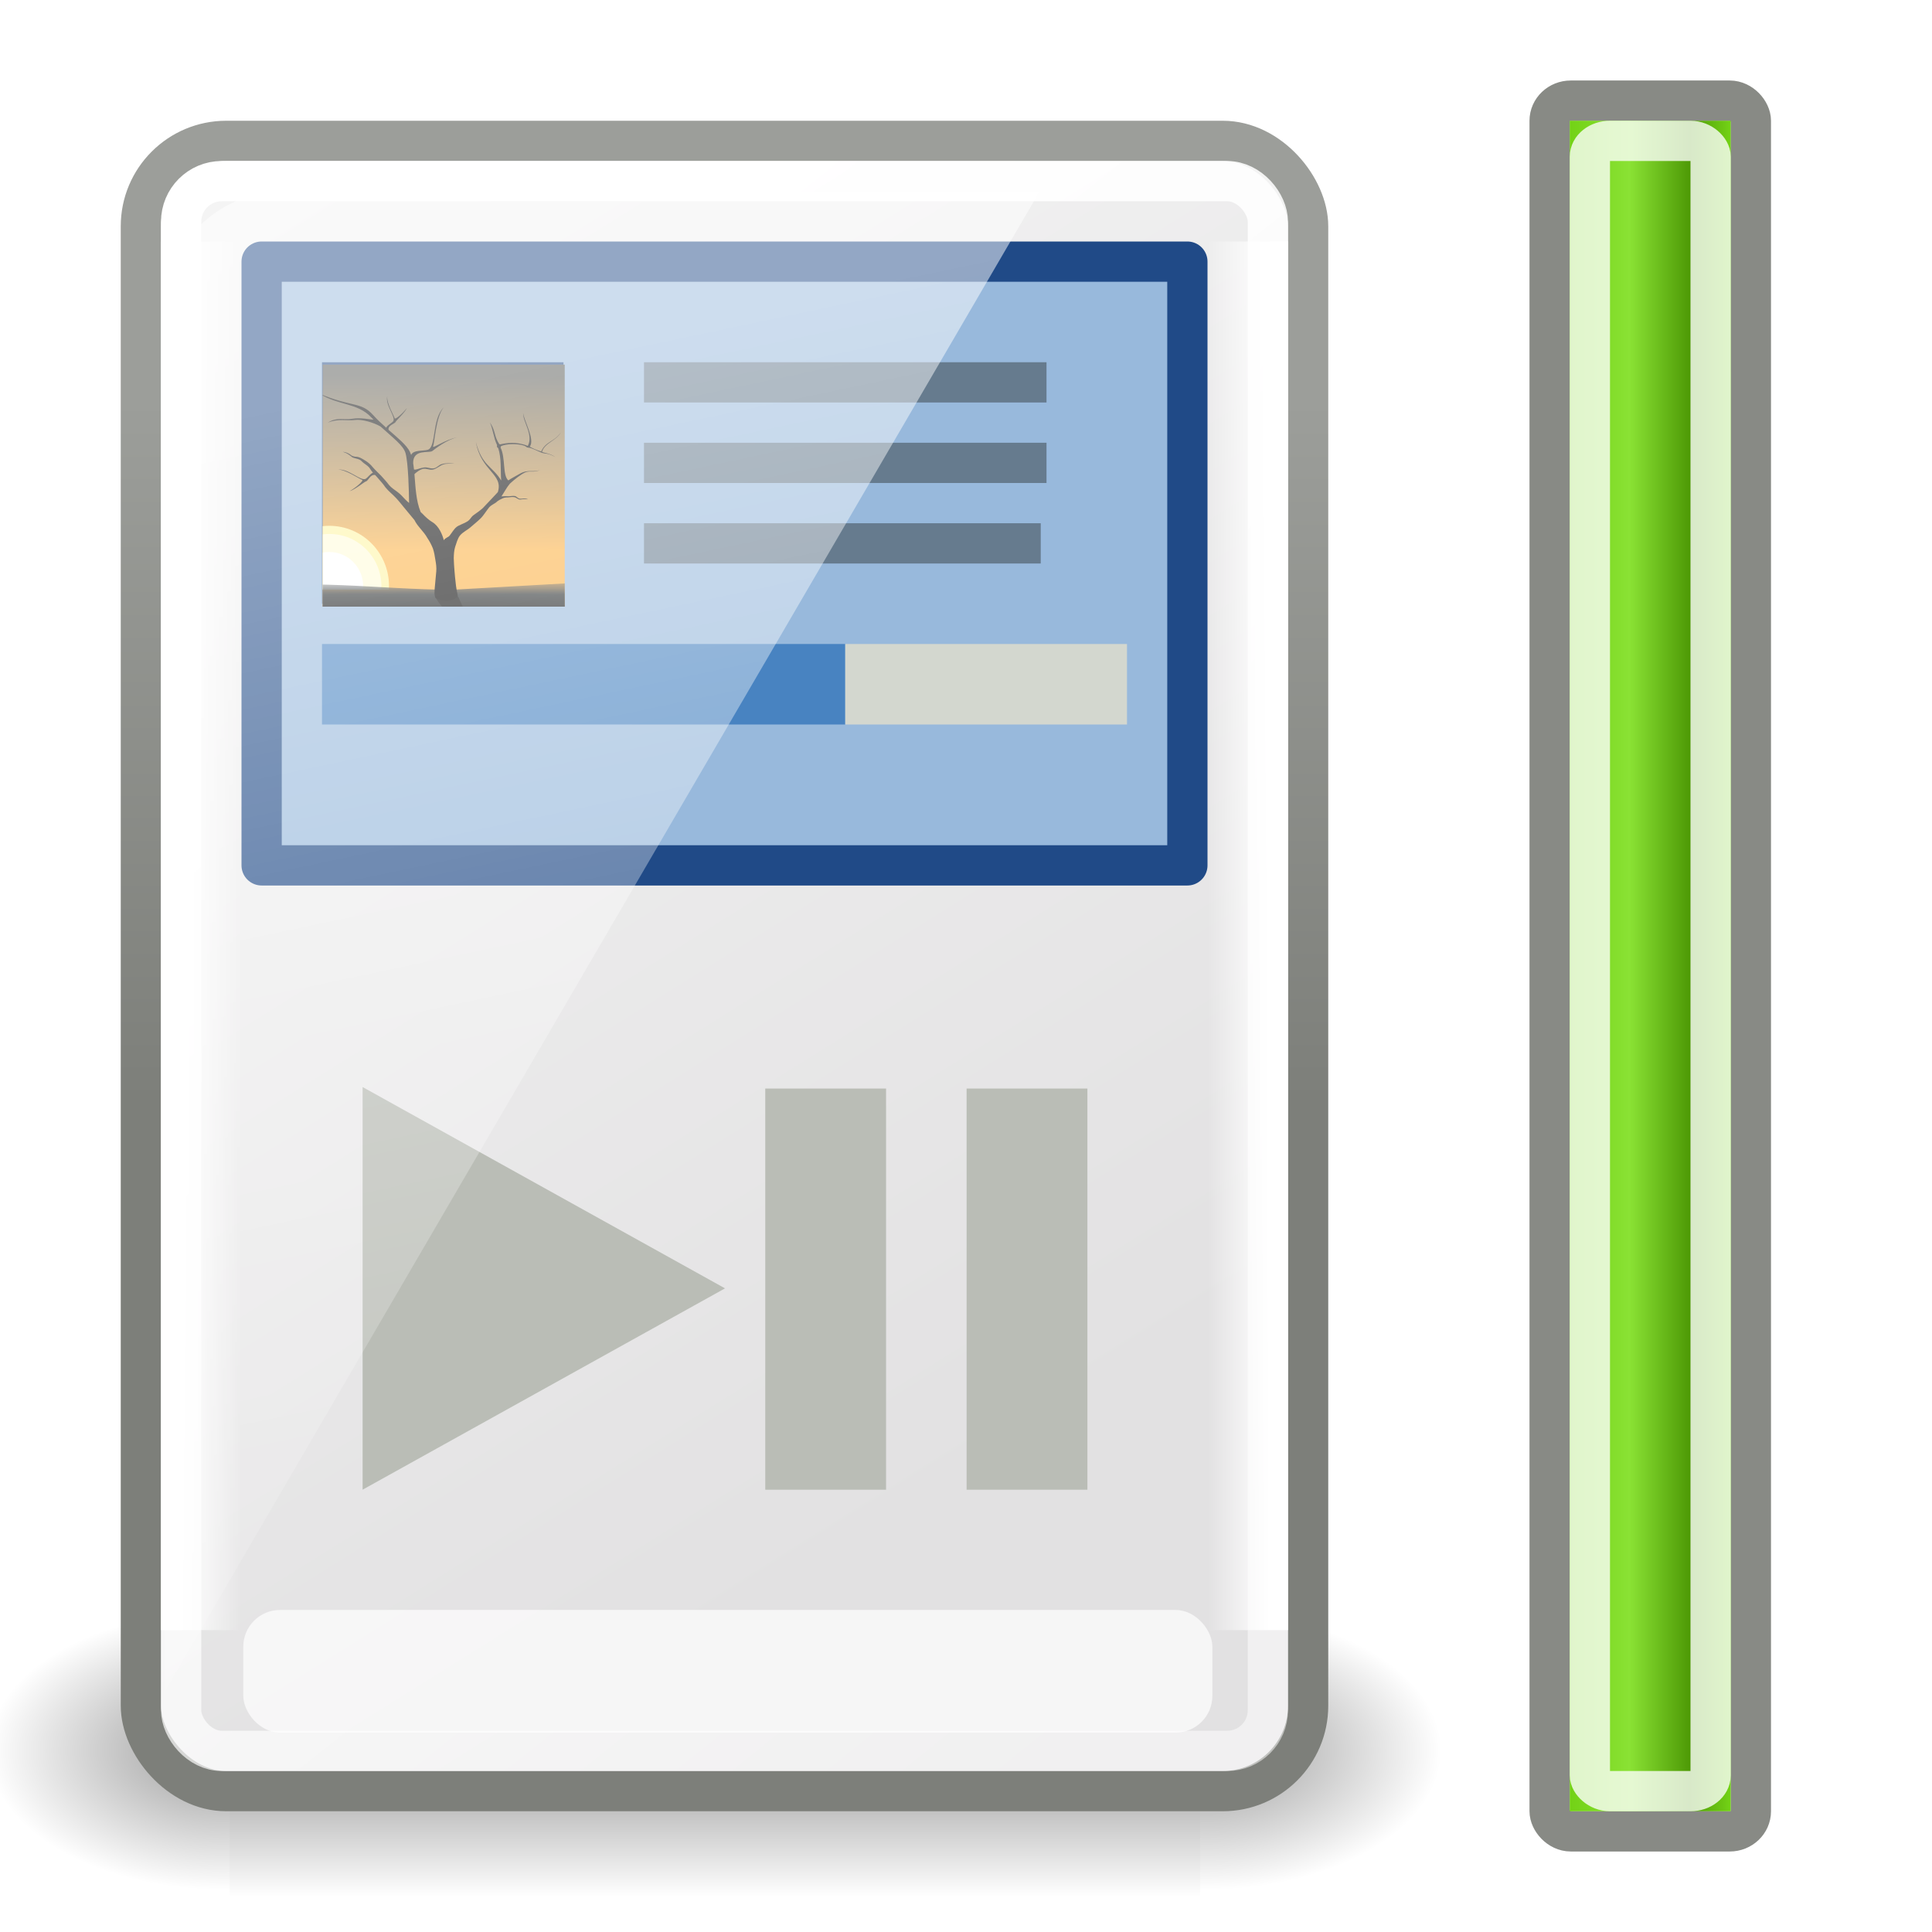 <?xml version="1.0" encoding="UTF-8" standalone="no"?>
<!-- Created with Inkscape (http://www.inkscape.org/) -->

<svg
   xmlns:dc="http://purl.org/dc/elements/1.1/"
   xmlns:cc="http://creativecommons.org/ns#"
   xmlns:rdf="http://www.w3.org/1999/02/22-rdf-syntax-ns#"
   xmlns:svg="http://www.w3.org/2000/svg"
   xmlns="http://www.w3.org/2000/svg"
   xmlns:xlink="http://www.w3.org/1999/xlink"
   xmlns:sodipodi="http://sodipodi.sourceforge.net/DTD/sodipodi-0.dtd"
   xmlns:inkscape="http://www.inkscape.org/namespaces/inkscape"
   width="48"
   height="48"
   id="svg4227"
   version="1.1"
   inkscape:version="0.48.4 r9939"
   sodipodi:docname="xfpm-mediaplayer-100.svg">
  <defs
     id="defs4229">
    <linearGradient
       id="linearGradient4304-6">
      <stop
         style="stop-color:#cccccc;stop-opacity:1;"
         offset="0"
         id="stop4306-6" />
      <stop
         style="stop-color:#e2e2e2;stop-opacity:1;"
         offset="1"
         id="stop4308-0" />
    </linearGradient>
    <linearGradient
       y2="20.639"
       x2="37.715"
       y1="5.171"
       x1="38.187"
       gradientTransform="matrix(0.384,0,0,1.004,26.022,1004.351)"
       gradientUnits="userSpaceOnUse"
       id="linearGradient3189"
       xlink:href="#linearGradient4304-6"
       inkscape:collect="always" />
    <linearGradient
       id="linearGradient10898-1">
      <stop
         id="stop10900-6"
         offset="0"
         style="stop-color:#73d216;stop-opacity:1" />
      <stop
         style="stop-color:#8ae234;stop-opacity:1"
         offset="0.372"
         id="stop10902-7" />
      <stop
         style="stop-color:#4e9a06;stop-opacity:1"
         offset="0.744"
         id="stop10904-0" />
      <stop
         id="stop10906-8"
         offset="1"
         style="stop-color:#73d216;stop-opacity:1" />
    </linearGradient>
    <linearGradient
       inkscape:collect="always"
       xlink:href="#linearGradient10898-1"
       id="linearGradient4041"
       gradientUnits="userSpaceOnUse"
       gradientTransform="matrix(2,0,0,8.4,-13,-7756.879)"
       x1="26"
       y1="1045.862"
       x2="28"
       y2="1045.862" />
    <linearGradient
       inkscape:collect="always"
       xlink:href="#linearGradient5048"
       id="linearGradient6715"
       gradientUnits="userSpaceOnUse"
       gradientTransform="matrix(2.774,0,0,1.97,-1892.179,-872.885)"
       x1="302.857"
       y1="366.648"
       x2="302.857"
       y2="609.505" />
    <linearGradient
       id="linearGradient5048">
      <stop
         style="stop-color:black;stop-opacity:0;"
         offset="0"
         id="stop5050" />
      <stop
         id="stop5056"
         offset="0.5"
         style="stop-color:black;stop-opacity:1;" />
      <stop
         style="stop-color:black;stop-opacity:0;"
         offset="1"
         id="stop5052" />
    </linearGradient>
    <radialGradient
       inkscape:collect="always"
       xlink:href="#linearGradient5060"
       id="radialGradient6717"
       gradientUnits="userSpaceOnUse"
       gradientTransform="matrix(2.774,0,0,1.97,-1891.633,-872.885)"
       cx="605.714"
       cy="486.648"
       fx="605.714"
       fy="486.648"
       r="117.143" />
    <linearGradient
       inkscape:collect="always"
       id="linearGradient5060">
      <stop
         style="stop-color:black;stop-opacity:1;"
         offset="0"
         id="stop5062" />
      <stop
         style="stop-color:black;stop-opacity:0;"
         offset="1"
         id="stop5064" />
    </linearGradient>
    <radialGradient
       inkscape:collect="always"
       xlink:href="#linearGradient5060"
       id="radialGradient6719"
       gradientUnits="userSpaceOnUse"
       gradientTransform="matrix(-2.774,0,0,1.97,112.762,-872.885)"
       cx="605.714"
       cy="486.648"
       fx="605.714"
       fy="486.648"
       r="117.143" />
    <linearGradient
       inkscape:collect="always"
       xlink:href="#linearGradient6119"
       id="linearGradient6125"
       x1="11.786"
       y1="4.429"
       x2="31.071"
       y2="35.286"
       gradientUnits="userSpaceOnUse"
       gradientTransform="translate(296,51)" />
    <linearGradient
       inkscape:collect="always"
       id="linearGradient6119">
      <stop
         style="stop-color:#f4f4f4;stop-opacity:1"
         offset="0"
         id="stop6121" />
      <stop
         style="stop-color:#e2e1e2;stop-opacity:1"
         offset="1"
         id="stop6123" />
    </linearGradient>
    <linearGradient
       inkscape:collect="always"
       xlink:href="#linearGradient6069"
       id="linearGradient6075"
       x1="320"
       y1="77.353"
       x2="320"
       y2="59.946"
       gradientUnits="userSpaceOnUse" />
    <linearGradient
       inkscape:collect="always"
       id="linearGradient6069">
      <stop
         style="stop-color:#7d7f7a;stop-opacity:1"
         offset="0"
         id="stop6071" />
      <stop
         style="stop-color:#9c9e9a;stop-opacity:1"
         offset="1"
         id="stop6073" />
    </linearGradient>
    <linearGradient
       inkscape:collect="always"
       xlink:href="#linearGradient6386"
       id="linearGradient6392"
       x1="14.286"
       y1="9.857"
       x2="36.929"
       y2="38.214"
       gradientUnits="userSpaceOnUse"
       gradientTransform="translate(296,51)" />
    <linearGradient
       inkscape:collect="always"
       id="linearGradient6386">
      <stop
         style="stop-color:white;stop-opacity:1;"
         offset="0"
         id="stop6388" />
      <stop
         style="stop-color:white;stop-opacity:0.514"
         offset="1"
         id="stop6390" />
    </linearGradient>
    <filter
       color-interpolation-filters="sRGB"
       inkscape:collect="always"
       id="filter11423"
       x="-0.176"
       width="1.353"
       y="-0.972"
       height="2.945">
      <feGaussianBlur
         inkscape:collect="always"
         stdDeviation="0.808"
         id="feGaussianBlur11425" />
    </filter>
    <linearGradient
       inkscape:collect="always"
       xlink:href="#linearGradient6081"
       id="linearGradient6087"
       x1="306.438"
       y1="78.438"
       x2="308"
       y2="78.438"
       gradientUnits="userSpaceOnUse" />
    <linearGradient
       inkscape:collect="always"
       id="linearGradient6081">
      <stop
         style="stop-color:#ffffff;stop-opacity:1;"
         offset="0"
         id="stop6083" />
      <stop
         style="stop-color:#ffffff;stop-opacity:0;"
         offset="1"
         id="stop6085" />
    </linearGradient>
    <linearGradient
       inkscape:collect="always"
       xlink:href="#linearGradient6081"
       id="linearGradient6092"
       gradientUnits="userSpaceOnUse"
       x1="306.438"
       y1="78.438"
       x2="308"
       y2="78.438"
       gradientTransform="translate(-640,-5e-7)" />
    <clipPath
       clipPathUnits="userSpaceOnUse"
       id="clipPath10264-4">
      <rect
         style="color:#000000;fill:#ffffff;fill-opacity:1;fill-rule:nonzero;stroke:#000000;stroke-width:2;stroke-linecap:butt;stroke-linejoin:miter;stroke-miterlimit:4;stroke-opacity:1;stroke-dasharray:none;stroke-dashoffset:0;marker:none;visibility:visible;display:inline;overflow:visible;enable-background:accumulate"
         id="rect10266-4"
         width="64.86"
         height="64.457"
         x="-185.28"
         y="113.529" />
    </clipPath>
    <linearGradient
       inkscape:collect="always"
       xlink:href="#linearGradient2065-5-0"
       id="linearGradient16126-6"
       gradientUnits="userSpaceOnUse"
       gradientTransform="matrix(2.627,0,0,2.667,-134.017,85.833)"
       x1="-11.986"
       y1="11.5"
       x2="-11.986"
       y2="28.977" />
    <linearGradient
       inkscape:collect="always"
       id="linearGradient2065-5-0">
      <stop
         style="stop-color: rgb(85, 87, 83);"
         offset="0"
         id="stop2067-7-5" />
      <stop
         style="stop-color: rgb(252, 175, 62);"
         offset="1"
         id="stop2069-6-5" />
    </linearGradient>
    <clipPath
       clipPathUnits="userSpaceOnUse"
       id="clipPath4719-3-3">
      <rect
         style="fill:#000000;fill-opacity:1;stroke:none"
         id="rect4721-9-9"
         width="92"
         height="56"
         x="84"
         y="428" />
    </clipPath>
    <filter
       color-interpolation-filters="sRGB"
       inkscape:collect="always"
       id="filter4608-6-0">
      <feGaussianBlur
         inkscape:collect="always"
         stdDeviation="0.841"
         id="feGaussianBlur4610-1-4" />
    </filter>
    <filter
       color-interpolation-filters="sRGB"
       inkscape:collect="always"
       id="filter4616-8-9"
       x="-0.111"
       width="1.222"
       y="-0.203"
       height="1.405">
      <feGaussianBlur
         inkscape:collect="always"
         stdDeviation="0.839"
         id="feGaussianBlur4618-0-6" />
    </filter>
    <linearGradient
       inkscape:collect="always"
       xlink:href="#linearGradient4616-1-4"
       id="linearGradient16128-7"
       gradientUnits="userSpaceOnUse"
       gradientTransform="matrix(2.706,0,0,3.5,-230.441,58)"
       x1="25.355"
       y1="33.357"
       x2="25.355"
       y2="31.763" />
    <linearGradient
       inkscape:collect="always"
       id="linearGradient4616-1-4">
      <stop
         style="stop-color: rgb(46, 52, 54); stop-opacity: 1;"
         offset="0"
         id="stop4618-9-3" />
      <stop
         style="stop-color: rgb(46, 52, 54); stop-opacity: 0;"
         offset="1"
         id="stop4620-2-0" />
    </linearGradient>
    <linearGradient
       inkscape:collect="always"
       xlink:href="#linearGradient4610-7-6"
       id="linearGradient16130-9"
       gradientUnits="userSpaceOnUse"
       gradientTransform="translate(-295.5,-303.5)"
       x1="145"
       y1="481.125"
       x2="149.75"
       y2="492.875" />
    <linearGradient
       inkscape:collect="always"
       id="linearGradient4610-7-6">
      <stop
         style="stop-color: rgb(0, 0, 0); stop-opacity: 1;"
         offset="0"
         id="stop4612-57-6" />
      <stop
         style="stop-color: rgb(0, 0, 0); stop-opacity: 0;"
         offset="1"
         id="stop4614-0-0" />
    </linearGradient>
    <radialGradient
       inkscape:collect="always"
       xlink:href="#linearGradient4621-8-6"
       id="radialGradient16132-8"
       gradientUnits="userSpaceOnUse"
       gradientTransform="matrix(3.209,0,0,0.19,-582.714,79.534)"
       cx="130"
       cy="536.622"
       fx="130"
       fy="536.622"
       r="46" />
    <linearGradient
       inkscape:collect="always"
       id="linearGradient4621-8-6">
      <stop
         style="stop-color: rgb(0, 0, 0); stop-opacity: 1;"
         offset="0"
         id="stop4623-2-8" />
      <stop
         style="stop-color: rgb(0, 0, 0); stop-opacity: 0;"
         offset="1"
         id="stop4625-3-5" />
    </linearGradient>
    <linearGradient
       inkscape:collect="always"
       id="linearGradient9251-7">
      <stop
         style="stop-color:#ffffff;stop-opacity:1;"
         offset="0"
         id="stop9253-4" />
      <stop
         style="stop-color:#ffffff;stop-opacity:0;"
         offset="1"
         id="stop9255-3" />
    </linearGradient>
    <linearGradient
       y2="258.427"
       x2="213.914"
       y1="61.231"
       x1="172.279"
       gradientTransform="matrix(0.192,0,0,0.192,292.566,44.68)"
       gradientUnits="userSpaceOnUse"
       id="linearGradient3452"
       xlink:href="#linearGradient9251-7"
       inkscape:collect="always" />
  </defs>
  <sodipodi:namedview
     id="base"
     pagecolor="#ffffff"
     bordercolor="#666666"
     borderopacity="1.0"
     inkscape:pageopacity="0.0"
     inkscape:pageshadow="2"
     inkscape:zoom="7.9195959"
     inkscape:cx="41.333814"
     inkscape:cy="9.0256323"
     inkscape:document-units="px"
     inkscape:current-layer="layer1"
     showgrid="true"
     inkscape:window-width="1530"
     inkscape:window-height="1171"
     inkscape:window-x="113"
     inkscape:window-y="25"
     inkscape:window-maximized="0">
    <inkscape:grid
       type="xygrid"
       id="grid3061"
       empspacing="5"
       visible="true"
       enabled="true"
       snapvisiblegridlinesonly="true" />
  </sodipodi:namedview>
  <g
     inkscape:label="Layer 1"
     inkscape:groupmode="layer"
     id="layer1"
     transform="translate(0,-1004.362)">
    <rect
       style="color:#000000;fill:url(#linearGradient3189);fill-opacity:1;fill-rule:evenodd;stroke:#888a85;stroke-width:1;stroke-linecap:butt;stroke-linejoin:round;stroke-miterlimit:4;stroke-opacity:1;stroke-dasharray:none;stroke-dashoffset:0;marker:none;visibility:visible;display:inline;overflow:visible"
       id="rect4302"
       width="5"
       height="43"
       x="38.5"
       y="1006.862"
       rx="0.525"
       ry="0.5" />
    <rect
       style="fill:url(#linearGradient4041);fill-opacity:1;stroke:none"
       id="rect4516-6"
       width="4"
       height="42"
       x="39"
       y="1007.362" />
    <rect
       ry="0.395"
       rx="0.5"
       y="1007.862"
       x="39.5"
       height="41"
       width="3"
       id="rect4312"
       style="opacity:0.78;color:#000000;fill:none;stroke:#ffffff;stroke-width:1;stroke-linecap:butt;stroke-linejoin:round;stroke-miterlimit:4;stroke-opacity:1;stroke-dasharray:none;stroke-dashoffset:0;marker:none;visibility:visible;display:inline;overflow:visible" />
    <g
       transform="translate(-302,954.362)"
       style="display:inline;enable-background:new"
       id="g3302">
      <g
         style="display:inline;enable-background:new"
         transform="matrix(0.018,0,0,0.015,335.77,92.205)"
         id="g3952">
        <rect
           style="opacity:0.402;fill:url(#linearGradient6715);fill-opacity:1;fill-rule:nonzero;stroke:none;stroke-width:1;marker:none;visibility:visible;display:inline;overflow:visible"
           id="rect3954"
           width="1339.633"
           height="478.357"
           x="-1559.252"
           y="-150.697" />
        <path
           inkscape:connector-curvature="0"
           style="opacity:0.402;fill:url(#radialGradient6717);fill-opacity:1;fill-rule:nonzero;stroke:none;stroke-width:1;marker:none;visibility:visible;display:inline;overflow:visible"
           d="m -219.619,-150.68 c 0,0 0,478.331 0,478.331 142.874,0.9 345.4,-107.17 345.4,-239.196 0,-132.027 -159.437,-239.135 -345.4,-239.135 z"
           id="path3956"
           sodipodi:nodetypes="cccc" />
        <path
           inkscape:connector-curvature="0"
           sodipodi:nodetypes="cccc"
           id="path3958"
           d="m -1559.252,-150.68 c 0,0 0,478.331 0,478.331 -142.874,0.9 -345.4,-107.17 -345.4,-239.196 0,-132.027 159.437,-239.135 345.4,-239.135 z"
           style="opacity:0.402;fill:url(#radialGradient6719);fill-opacity:1;fill-rule:nonzero;stroke:none;stroke-width:1;marker:none;visibility:visible;display:inline;overflow:visible" />
      </g>
      <rect
         ry="2.121"
         rx="2.121"
         y="53.5"
         x="305.5"
         height="41"
         width="29"
         id="rect10578"
         style="fill:url(#linearGradient6125);fill-opacity:1;stroke:url(#linearGradient6075);stroke-width:1;stroke-linecap:round;stroke-linejoin:round;stroke-miterlimit:4;stroke-opacity:1;stroke-dasharray:none;display:inline;enable-background:new" />
      <rect
         ry="0"
         rx="0"
         y="56.5"
         x="308.5"
         height="15"
         width="23"
         id="rect10580"
         style="fill:#98b9dc;fill-opacity:1;stroke:#204a87;stroke-width:1;stroke-linecap:round;stroke-linejoin:round;stroke-miterlimit:4;stroke-opacity:1;stroke-dasharray:none;display:inline;enable-background:new" />
      <rect
         ry="1.01"
         rx="1.01"
         y="54.5"
         x="306.5"
         height="39"
         width="27"
         id="rect5203"
         style="fill:none;stroke:url(#linearGradient6392);stroke-width:1;stroke-linecap:round;stroke-linejoin:round;stroke-miterlimit:4;stroke-opacity:1;stroke-dasharray:none;display:inline;enable-background:new" />
      <rect
         y="66"
         x="310"
         height="2"
         width="13"
         id="rect10583"
         style="fill:#4883c1;fill-opacity:1;stroke:none;display:inline;enable-background:new" />
      <rect
         y="66"
         x="323"
         height="2"
         width="7"
         id="rect10585"
         style="fill:#d3d7cf;fill-opacity:1;stroke:none;display:inline;enable-background:new" />
      <rect
         y="59"
         x="310"
         height="6"
         width="6"
         id="rect10587"
         style="fill:#204a87;fill-opacity:1;stroke:none;display:inline;enable-background:new" />
      <rect
         y="59"
         x="318"
         height="1"
         width="10"
         id="rect6113"
         style="opacity:0.467;fill:#2e3436;fill-opacity:1;stroke:none;display:inline;enable-background:new" />
      <rect
         y="61"
         x="318"
         height="1"
         width="10"
         id="rect6115"
         style="opacity:0.467;fill:#2e3436;fill-opacity:1;stroke:none;display:inline;enable-background:new" />
      <rect
         y="63"
         x="318"
         height="1"
         width="9.857"
         id="rect6117"
         style="opacity:0.467;fill:#2e3436;fill-opacity:1;stroke:none;display:inline;enable-background:new" />
      <g
         style="fill:#babdb6;display:inline;enable-background:new"
         transform="matrix(0.354,0,0,0.354,291.503,61.519)"
         id="g2223">
        <path
           inkscape:connector-curvature="0"
           inkscape:r_cy="true"
           inkscape:r_cx="true"
           style="fill:#babdb6;fill-opacity:1;fill-rule:evenodd;stroke:none;stroke-width:1;marker:none;visibility:visible;display:inline;overflow:visible"
           d="m 55.101,72.012 0,-28.261 25.435,14.13 -25.435,14.13 z"
           id="path10593"
           sodipodi:nodetypes="cccc" />
        <path
           inkscape:connector-curvature="0"
           id="path10595"
           d="m 83.361,43.858 0,28.155 8.478,0 0,-28.155 -8.478,0 z"
           style="fill:#babdb6;fill-opacity:1;fill-rule:evenodd;stroke:none;stroke-width:1;marker:none;visibility:visible;display:inline;overflow:visible" />
        <path
           inkscape:connector-curvature="0"
           style="fill:#babdb6;fill-opacity:1;fill-rule:evenodd;stroke:none;stroke-width:1;marker:none;visibility:visible;display:inline;overflow:visible"
           d="m 97.492,43.858 0,28.155 8.478,0 0,-28.155 -8.478,0 z"
           id="path10597" />
      </g>
      <rect
         transform="matrix(2.19,0,0,1.528,-366.318,-47.602)"
         ry="0.597"
         rx="0.417"
         y="90.053"
         x="307.928"
         height="1.994"
         width="10.994"
         id="rect6077"
         style="opacity:0.826;fill:#ffffff;fill-opacity:1;fill-rule:nonzero;stroke:none;stroke-width:1;marker:none;visibility:visible;display:inline;overflow:visible;filter:url(#filter11423);enable-background:accumulate" />
      <rect
         ry="0"
         rx="0"
         y="56"
         x="306"
         height="34.5"
         width="2"
         id="rect6079"
         style="fill:url(#linearGradient6087);fill-opacity:1;fill-rule:nonzero;stroke:none;stroke-width:1;marker:none;visibility:visible;display:inline;overflow:visible;enable-background:accumulate" />
      <rect
         transform="scale(-1,1)"
         ry="0"
         rx="0"
         y="56"
         x="-334"
         height="34.5"
         width="2"
         id="rect6090"
         style="fill:url(#linearGradient6092);fill-opacity:1;fill-rule:nonzero;stroke:none;stroke-width:1;marker:none;visibility:visible;display:inline;overflow:visible;enable-background:accumulate" />
      <g
         id="g10297-4"
         transform="matrix(0.19,0,0,0.19,305.792,44.518)"
         style="display:inline;enable-background:new">
        <g
           id="g2655-0"
           style="display:inline;enable-background:new"
           transform="translate(-313,-152.5)">
          <g
             id="g8231-1"
             transform="matrix(0.488,0,0,0.491,425.652,173.285)"
             clip-path="url(#clipPath10264-4)">
            <path
               inkscape:connector-curvature="0"
               style="fill:url(#linearGradient16126-6);fill-opacity:1;stroke:none;display:inline"
               d="m -211.5,112.843 92,0 0,67.657 -92,0 0,-67.657 z"
               id="rect3813-7"
               sodipodi:nodetypes="ccccc"
               clip-path="none"
               mask="none" />
            <g
               transform="translate(-295.5,-310.5)"
               clip-path="url(#clipPath4719-3-3)"
               id="g4713-7"
               style="display:inline">
              <g
                 id="g4629-0">
                <path
                   transform="matrix(1.142,0,0,1.142,-14.536,-68.656)"
                   d="m 124.804,483.028 c 0,7.737 -6.272,14.01 -14.01,14.01 -7.737,0 -14.01,-6.272 -14.01,-14.01 0,-7.737 6.272,-14.01 14.01,-14.01 7.737,0 14.01,6.272 14.01,14.01 z"
                   sodipodi:ry="14.009553"
                   sodipodi:rx="14.009553"
                   sodipodi:cy="483.02795"
                   sodipodi:cx="110.79479"
                   id="path4565-8"
                   style="fill:#fef39e;fill-opacity:1;stroke:none"
                   sodipodi:type="arc" />
                <path
                   transform="matrix(0.995,0,0,0.995,1.775,2.456)"
                   d="m 124.804,483.028 c 0,7.737 -6.272,14.01 -14.01,14.01 -7.737,0 -14.01,-6.272 -14.01,-14.01 0,-7.737 6.272,-14.01 14.01,-14.01 7.737,0 14.01,6.272 14.01,14.01 z"
                   sodipodi:ry="14.009553"
                   sodipodi:rx="14.009553"
                   sodipodi:cy="483.02795"
                   sodipodi:cx="110.79479"
                   id="path4587-9"
                   style="fill:#fffbd7;fill-opacity:1;stroke:none;display:inline;filter:url(#filter4608-6-0)"
                   sodipodi:type="arc" />
              </g>
            </g>
            <path
               inkscape:connector-curvature="0"
               id="path4416-7"
               d="m -183.5,163.438 c -5.003,0 -9.062,4.06 -9.062,9.062 0,0.292 0.004,0.59 0.031,0.875 l 18.062,0 c 0.027,-0.285 0.031,-0.583 0.031,-0.875 0,-5.003 -4.06,-9.063 -9.062,-9.062 l -1e-4,0 z"
               style="fill:#ffffff;fill-opacity:1;stroke:none;display:inline;filter:url(#filter4616-8-9)" />
            <path
               inkscape:connector-curvature="0"
               sodipodi:nodetypes="cccccc"
               id="rect3817-8"
               d="m -211.5,173.625 c 22.498,-3.412 40.875,-0.167 60.875,-0.125 l 31.125,-1.75 0,8.75 -92,0 0,-6.875 z"
               style="fill:url(#linearGradient16128-7);fill-opacity:1;stroke:none;display:inline" />
            <path
               inkscape:connector-curvature="0"
               id="path4732-3"
               d="m -186.094,121.281 c 4.952,3.156 10.098,2.36 13.812,6.281 0.209,0.22 0.415,0.413 0.625,0.625 -0.912,0.013 -3.362,-0.645 -5.812,-0.219 -2.04,0.355 -4.026,-0.554 -6.438,1.031 2.809,-1.177 5.059,-0.417 7.312,-0.719 1.757,-0.236 4.86,0.606 6.844,1.75 3.199,2.92 6.068,5.003 6.656,7.031 0.752,2.591 0.931,10.177 0.969,13.312 -0.34,-0.274 -0.661,-0.565 -0.969,-0.875 -0.689,-0.713 -1.348,-1.478 -2.156,-2.062 -0.777,-0.563 -1.583,-1.081 -2.219,-1.812 -0.665,-0.897 -1.447,-1.697 -2.188,-2.531 -0.706,-0.722 -1.456,-1.397 -2.125,-2.156 -0.616,-0.757 -1.336,-1.423 -2.188,-1.906 -0.776,-0.473 -1.583,-1.003 -2.531,-0.969 -0.475,-0.079 -0.959,-0.191 -1.312,-0.531 -0.598,-0.442 -1.324,-0.713 -2.062,-0.781 l 0.125,0.062 c 0.911,0.245 1.682,0.822 2.406,1.406 0.825,0.411 1.87,0.341 2.531,1.062 0.705,0.744 1.761,1.144 2.281,2.062 0.209,0.35 0.45,0.665 0.719,0.969 -0.703,0.279 -1.379,1.262 -1.875,1.594 -1.298,0.868 -4.609,-2.748 -7.5,-2.406 2.085,-0.047 5.755,2.508 6.469,2.719 0.558,0.165 -1.666,2.104 -3.375,3.031 1.517,-0.431 3.977,-2.517 4.438,-2.625 0.578,-0.135 1.162,-1.947 2.438,-1.688 0.267,0.282 0.54,0.573 0.781,0.875 0.693,0.78 1.386,1.54 1.969,2.406 0.852,1.062 1.955,1.878 2.875,2.875 0.747,0.78 1.395,1.646 2.094,2.469 0.933,1.125 1.879,2.25 2.812,3.375 0.421,0.873 1.032,1.61 1.656,2.344 0.666,0.76 1.31,1.558 1.812,2.438 0.599,0.891 1.113,1.841 1.5,2.844 0.308,0.948 0.484,1.921 0.625,2.906 0.191,1.037 0.349,2.099 0.25,3.156 -0.146,1.571 -0.307,3.146 -0.438,4.719 -0.022,0.784 -0.121,1.621 0.25,2.344 0.886,0.561 1.944,0.692 2.969,0.75 0.866,-0.024 1.726,-0.225 2.469,-0.688 0.319,-0.162 0.634,-0.495 0.469,-0.875 -0.187,-1.017 -0.403,-2.031 -0.5,-3.062 -0.134,-1.153 -0.26,-2.311 -0.344,-3.469 -0.099,-1.095 -0.148,-2.183 -0.188,-3.281 0.032,-1.002 0.077,-2.036 0.375,-3 0.325,-0.942 0.652,-2.183 1.25,-2.969 0.851,-1.043 2.116,-1.516 3.094,-2.438 0.824,-0.717 1.689,-1.39 2.469,-2.156 0.759,-0.713 1.634,-2.171 2.312,-2.969 0.762,-0.806 1.49,-0.899 2.219,-1.625 0.19,-0.13 0.388,-0.258 0.594,-0.375 0.529,-0.268 1.041,-0.576 1.719,-0.625 0.7,0.04 1.394,-0.19 2.094,-0.094 0.7,0.056 1.029,0.729 1.781,0.656 0.665,-0.123 1.352,-0.12 2.031,-0.062 -0.215,-0.084 -0.446,-0.154 -0.688,-0.188 -0.49,-0.09 -0.984,0.076 -1.469,0.031 -0.632,-0.054 -0.831,-0.556 -1.375,-0.719 -0.662,-0.116 -1.359,0.101 -2.031,0.062 -0.538,-0.074 -1.055,0.045 -1.594,0.031 0.764,-1.123 1.443,-2.447 2.25,-3.375 1.34,-1.245 2.987,-2.482 4.031,-2.969 1.392,-0.648 2.385,0.158 4.219,-0.75 -2.04,0.861 -3.281,-0.277 -5.688,1.125 -1.326,0.762 -2.212,1.187 -2.969,1.719 -1.588,-1.345 -0.705,-6.062 -2.094,-8.781 0.083,-0.096 0.125,-0.207 0.125,-0.344 1.544,-0.658 3.855,-0.626 5.344,-0.344 1.809,0.343 1.143,0.697 2.062,0.75 0.808,0.046 2.213,0.834 3.344,1.281 1.223,0.484 1.538,-0.021 3.844,1.219 -1.655,-1.121 -3.349,-1.132 -3.594,-1.406 0.746,-2.429 3.796,-2.887 5.062,-5.188 -1.764,2.593 -4.053,2.34 -5.281,5.094 -1.227,-0.344 -2.443,-0.893 -3.062,-1.281 1.498,-1.875 -1.687,-7.19 -1.781,-9 -0.111,2.413 2.831,5.847 1.25,8.812 -3.168,-1.259 -5.75,-0.789 -7.438,-0.406 -0.063,-0.043 -0.141,-0.08 -0.219,-0.094 -1.385,-2.041 -0.953,-3.546 -2.5,-5.781 0.86,2.035 1.031,4.215 1.875,5.969 0.02,0.042 0.043,0.083 0.062,0.125 -0.038,0.075 -0.062,0.16 -0.062,0.25 0,0.226 0.147,0.417 0.344,0.5 0.925,2.721 0.582,6.132 0.812,8.656 -2.339,-3.839 -5.156,-3.902 -6.781,-10.25 1.349,7.769 7.428,8.464 5.875,13.344 -1.189,1.239 -3.117,3.336 -4.031,4.25 -0.763,0.679 -1.596,1.268 -2.438,1.844 -0.876,0.654 -0.797,1.133 -1.719,1.719 -0.687,0.463 -2.248,0.962 -2.844,1.438 -0.779,0.622 -1.21,1.47 -1.875,2.312 -0.354,0.479 -1.24,0.615 -1.562,1.25 -0.329,-1.332 -1.286,-3.809 -3.094,-4.844 -0.893,-0.512 -1.895,-1.439 -2.625,-2.219 -0.162,-0.17 -0.321,-0.317 -0.5,-0.469 -1.242,-3.001 -1.375,-6.709 -1.656,-10.062 0.097,-0.092 0.174,-0.191 0.281,-0.281 0.537,-0.405 1.031,-0.859 1.938,-1.125 1.004,-0.197 1.643,0.335 2.688,0.188 1.015,-0.183 1.852,-1.065 2.844,-1.375 0.834,-0.325 2.075,-0.138 3.062,-0.312 -1.148,0.056 -2.265,-0.148 -3.375,0.188 -0.919,0.162 -1.466,1.117 -2.344,1.156 -1.008,0.119 -1.63,-0.407 -2.594,-0.219 -0.803,0.114 -1.459,0.397 -2.219,0.562 -0.096,-0.061 -0.413,0.05 -0.406,-0.062 -0.062,-0.566 -0.128,-1.127 -0.219,-1.656 -0.06,-3.897 4.273,-2.57 5.156,-3.25 0.581,-0.448 3.855,-3.049 6.75,-3.656 -3.435,0.62 -6.899,3.236 -6.562,2.406 0.43,-1.06 0.76,-7.918 2.844,-10.375 -3.233,3.138 -1.937,10.598 -4.281,11.312 -1.149,0.351 -3.948,-0.011 -4.438,1.375 -0.105,-0.299 -0.212,-0.573 -0.344,-0.844 -0.848,-1.747 -3.208,-3.669 -5.719,-5.844 -0.247,-1.223 1.709,-1.614 1.906,-2.125 0.153,-0.396 2.422,-2.389 3,-3.688 -1.082,1.426 -3.179,3.223 -3.281,2.719 -0.131,-0.644 -2.232,-4.077 -1.969,-5.906 -0.634,2.513 2.512,5.711 1.531,6.781 -0.404,0.441 -1.568,1.001 -1.812,1.656 -1.213,-1.066 -2.419,-2.18 -3.531,-3.406 -3.251,-3.584 -5.745,-2.032 -14.312,-5.656 l 0,-2e-4 z"
               style="fill:#000000;fill-opacity:1;fill-rule:evenodd;stroke:none;display:inline" />
            <path
               inkscape:connector-curvature="0"
               id="path3791-9"
               d="m -152.594,174.375 c -0.993,0.048 -1.983,0.163 -2.562,0.625 0.023,0.595 0.582,1.291 1.031,1.938 0.908,1.19 1.827,2.373 2.75,3.562 l 4.969,0 c -0.427,-0.766 -0.822,-1.55 -1.219,-2.312 -0.465,-0.85 -0.819,-1.693 -1.188,-2.531 -0.042,-0.313 -0.53,-0.585 -0.938,-0.719 -0.995,-0.382 -1.965,-0.543 -2.844,-0.562 z"
               style="opacity:0.797;fill:url(#linearGradient16130-9);fill-opacity:1;fill-rule:evenodd;stroke:none;display:inline" />
            <path
               inkscape:connector-curvature="0"
               sodipodi:nodetypes="cccccc"
               id="path4619-2"
               d="m -211.5,173.625 c 22.498,-3.412 40.875,-0.167 60.875,-0.125 l 31.125,-1.75 0,8.75 -92,0 0,-6.875 z"
               style="fill:url(#radialGradient16132-8);fill-opacity:1;stroke:none;display:inline" />
          </g>
        </g>
      </g>
      <path
         inkscape:connector-curvature="0"
         sodipodi:nodetypes="ccccc"
         style="opacity:0.515;fill:url(#linearGradient3452);fill-opacity:1;stroke:none;display:inline;enable-background:new"
         clip-path="none"
         d="m 309.053,54.749 c -1.641,0 -2.965,1.324 -2.965,2.965 l 0,34.323 c 0,0 21.745,-37.288 21.745,-37.288 l -18.78,0 z"
         id="rect9242-4" />
    </g>
  </g>
</svg>
